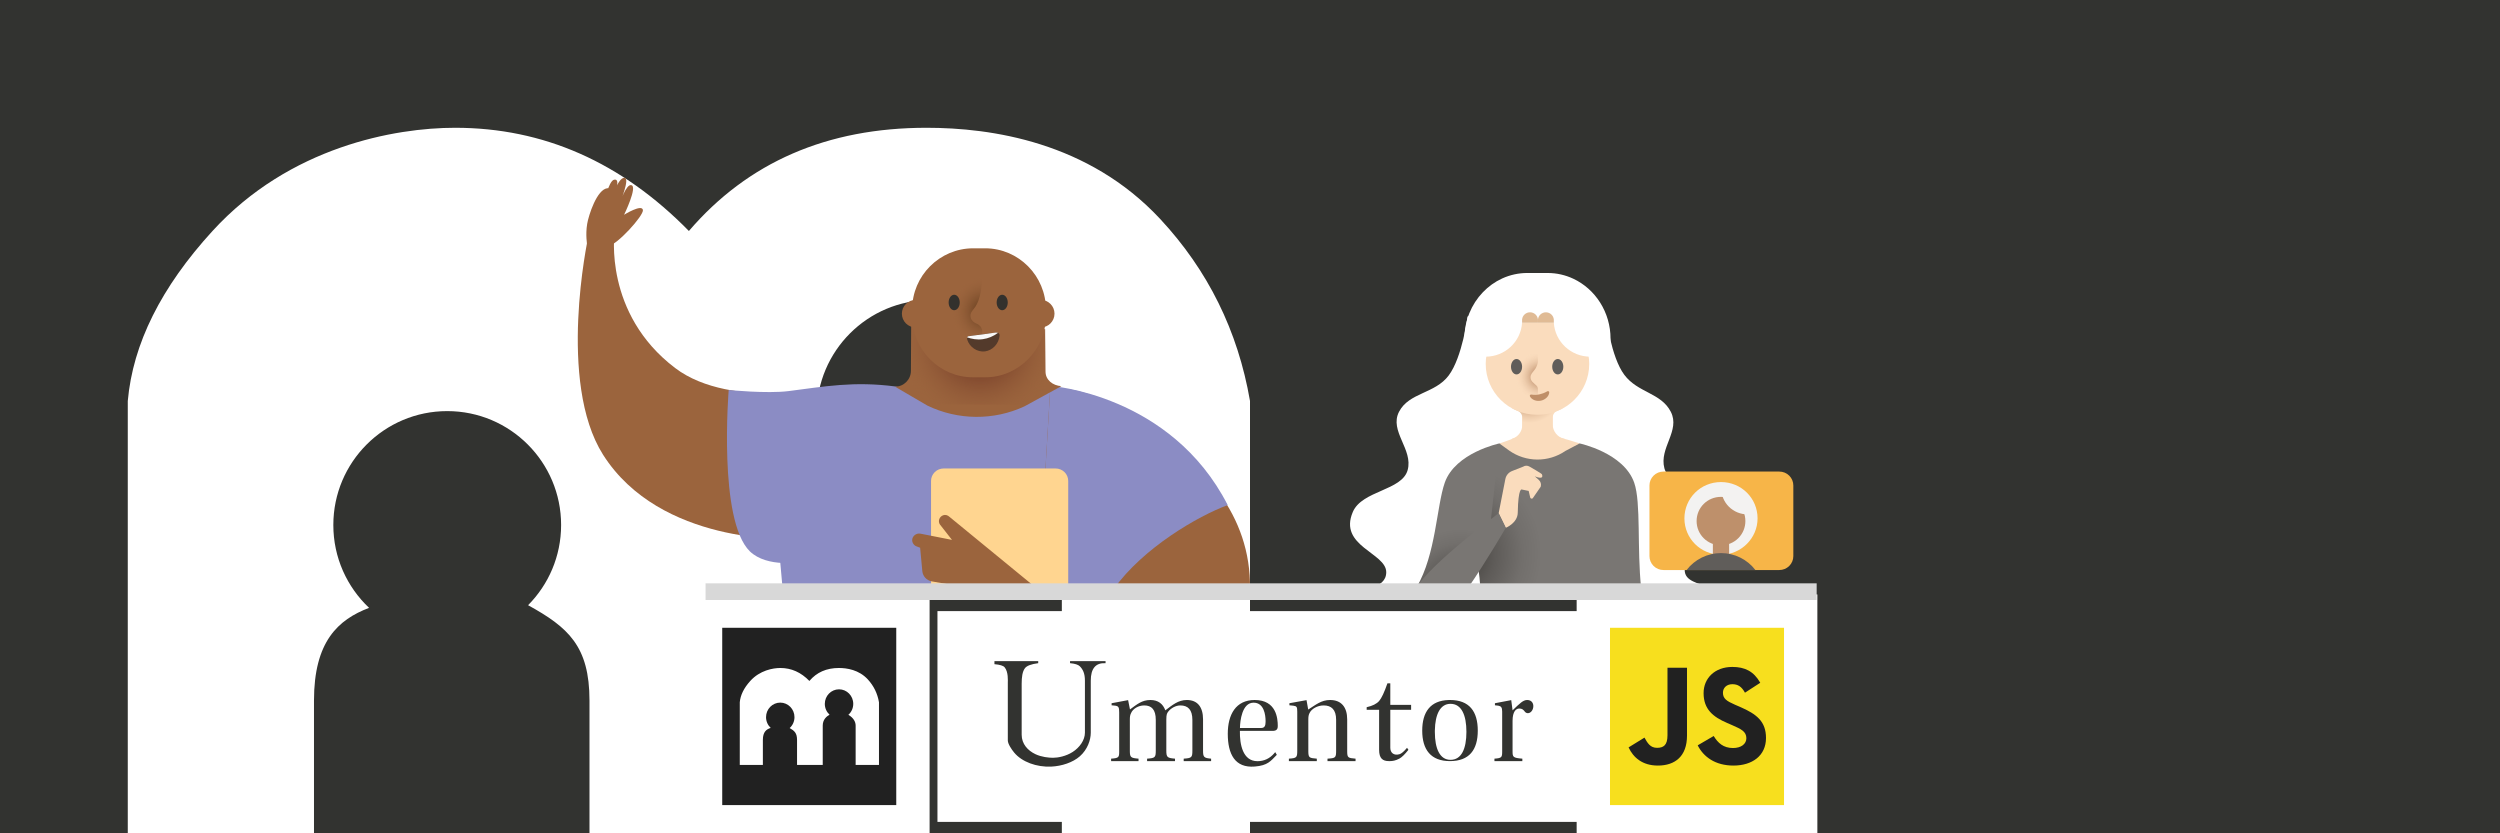 <?xml version="1.0" encoding="UTF-8"?>
<svg width="450px" height="150px" viewBox="0 0 450 150" version="1.1" xmlns="http://www.w3.org/2000/svg" xmlns:xlink="http://www.w3.org/1999/xlink">
    <title>Untitled</title>
    <defs>
        <radialGradient cx="-10.884%" cy="75.603%" fx="-10.884%" fy="75.603%" r="62.062%" gradientTransform="translate(-0.109,0.756),scale(0.981,1),translate(0.109,-0.756)" id="radialGradient-1">
            <stop stop-color="#33312D" offset="0.7%"></stop>
            <stop stop-color="#3D3B37" offset="10.5%"></stop>
            <stop stop-color="#5E5B58" offset="47.8%"></stop>
            <stop stop-color="#726F6C" offset="79%"></stop>
            <stop stop-color="#797673" offset="100%"></stop>
        </radialGradient>
        <radialGradient cx="32.07%" cy="-51.443%" fx="32.07%" fy="-51.443%" r="91.067%" gradientTransform="translate(0.321,-0.514),scale(0.687,1),rotate(180),translate(-0.321,0.514)" id="radialGradient-2">
            <stop stop-color="#9B643D" offset="0%"></stop>
            <stop stop-color="#A36E48" offset="7.1%"></stop>
            <stop stop-color="#D2A987" offset="51.1%"></stop>
            <stop stop-color="#EFCEAE" offset="83.3%"></stop>
            <stop stop-color="#FADCBD" offset="100%"></stop>
        </radialGradient>
        <radialGradient cx="106.53%" cy="54.299%" fx="106.53%" fy="54.299%" r="65.71%" gradientTransform="translate(1.065,0.543),scale(1,0.925),translate(-1.065,-0.543)" id="radialGradient-3">
            <stop stop-color="#9B643D" offset="0%"></stop>
            <stop stop-color="#B78763" stop-opacity="0.678" offset="32.1%"></stop>
            <stop stop-color="#FADCBD" stop-opacity="0" offset="100%"></stop>
        </radialGradient>
        <radialGradient cx="52.477%" cy="104.931%" fx="52.477%" fy="104.931%" r="81.471%" gradientTransform="translate(0.525,1.049),scale(1,0.574),translate(-0.525,-1.049)" id="radialGradient-4">
            <stop stop-color="#33312D" offset="0.7%"></stop>
            <stop stop-color="#3D3B37" offset="10.5%"></stop>
            <stop stop-color="#5E5B58" offset="47.8%"></stop>
            <stop stop-color="#726F6C" offset="79%"></stop>
            <stop stop-color="#797673" offset="100%"></stop>
        </radialGradient>
        <radialGradient cx="88.856%" cy="45.321%" fx="88.856%" fy="45.321%" r="78.32%" gradientTransform="translate(0.889,0.453),scale(1,0.829),rotate(-179.914),translate(-0.889,-0.453)" id="radialGradient-5">
            <stop stop-color="#744D2C" offset="0%"></stop>
            <stop stop-color="#BE906B" stop-opacity="0" offset="100%"></stop>
        </radialGradient>
        <radialGradient cx="50.466%" cy="24.7%" fx="50.466%" fy="24.7%" r="98.159%" gradientTransform="translate(0.505,0.247),scale(0.604,1),rotate(180),translate(-0.505,-0.247)" id="radialGradient-6">
            <stop stop-color="#591C17" offset="0%"></stop>
            <stop stop-color="#7B422B" stop-opacity="0.454" offset="54.5%"></stop>
            <stop stop-color="#9B643D" stop-opacity="0" offset="100%"></stop>
        </radialGradient>
        <radialGradient cx="100.643%" cy="46.213%" fx="100.643%" fy="46.213%" r="52.451%" gradientTransform="translate(1.006,0.462),scale(1,0.563),rotate(4.005),translate(-1.006,-0.462)" id="radialGradient-7">
            <stop stop-color="#593417" offset="0%"></stop>
            <stop stop-color="#9B643D" stop-opacity="0" offset="100%"></stop>
        </radialGradient>
    </defs>
    <g id="Page-1" stroke="none" stroke-width="1" fill="none" fill-rule="evenodd">
        <g id="donasi" fill-rule="nonzero">
            <rect id="Rectangle" fill="#323330" x="0" y="0" width="450" height="150"></rect>
            <path d="M208.816,39.398 C217.43,48.643 222.824,59.568 225,72.174 L225,162 L191.131,162 L191.131,105.616 L191.131,105.616 C191.131,100.54 188.446,94.727 180.677,90.205 C185.154,86.444 188,80.804 188,74.5 C188,63.178 178.822,54 167.5,54 C156.178,54 147,63.178 147,74.5 C147,80.527 149.601,85.946 153.741,89.697 C149.271,92.081 143.381,96.708 143.381,105.616 L143.381,162 L143.381,162 L106.108,162 L106.108,126.11 L106.108,126.11 C106.108,116.273 102.238,112.899 95.055,108.935 C98.73,105.231 101,100.131 101,94.5 C101,83.178 91.822,74 80.5,74 C69.178,74 60,83.178 60,94.5 C60,100.377 62.473,105.676 66.434,109.413 C60.85,111.541 56.517,115.471 56.517,126.11 L56.517,162 L56.517,162 L23,162 L23,72.174 C23.911,61.9 28.995,51.701 38.251,41.577 C52.135,26.39 71.09,23 81.916,23 C97.823,23 111.851,29.192 124,41.577 C134.626,29.192 148.885,23 166.774,23 C178.409,23 195.896,25.53 208.816,39.398 Z" id="Combined-Shape" fill="#FFFFFF"></path>
            <g id="Microsoft-Team-Illustration" transform="translate(104, 32)">
                <g id="Bottom-Right" transform="translate(139, 17)">
                    <path d="M66.378,42.538 C65.388,38.487 57.582,38.993 56.593,35.302 C55.604,31.61 59.506,28.547 57.742,25.116 C55.977,21.684 51.815,21.72 49.38,18.472 C46.945,15.225 46.114,7.977 46.114,7.977 L34.448,2.613 L33.689,5.898 L32.883,2.268 L21.157,7.977 C21.157,7.977 20.247,15.25 17.775,18.571 C15.303,21.892 10.629,21.632 8.827,25.116 C7.025,28.6 11.407,31.895 10.377,35.616 C9.347,39.338 2.18,39.263 0.511,43.144 C-2.149,49.33 6.526,50.496 6.523,53.992 C6.523,55.576 5.365,56.225 3.925,56.947 L65.016,56.947 C62.696,55.894 60.224,55.672 60.246,53.566 C60.281,50.07 68.038,49.33 66.378,42.538 Z" id="Path" fill="#FFFFFF"></path>
                    <path d="M26.88,30.818 L21.188,37.506 L21.952,49.216 C22.884,51.691 23.385,54.305 23.433,56.947 L44.062,56.947 C44.11,54.305 44.611,51.691 45.543,49.216 L47.836,42.561 L41.334,30.818 L26.88,30.818 L26.88,30.818 Z" id="Path" fill="url(#radialGradient-1)"></path>
                    <path d="M51.156,37.883 C49.272,32.492 41.333,30.818 41.333,30.818 C41.333,30.818 42.23,46.507 44.114,56.947 L52.416,56.947 C51.635,49.717 52.413,41.48 51.156,37.883 L51.156,37.883 Z" id="Path" fill="#797673"></path>
                    <path d="M46.898,11.99 C46.898,12.569 46.864,13.139 46.798,13.698 C46.429,16.781 45.077,19.547 43.078,21.635 C40.718,24.105 37.456,25.632 33.856,25.632 L33.633,25.632 C26.948,25.632 21.436,20.37 20.68,13.59 C20.62,13.059 20.59,12.525 20.591,11.99 C20.591,8.717 21.859,5.754 23.911,3.611 C24.905,2.569 26.083,1.722 27.391,1.124 C28.812,0.474 30.358,0.137 31.923,0.138 L35.567,0.138 C37.217,0.138 38.785,0.507 40.198,1.172 C44.148,3.024 46.899,7.17 46.899,11.99 L46.898,11.99 Z" id="Path" fill="#FFFFFF"></path>
                    <polygon id="Path" fill="#FADCBD" points="31.013 20.235 36.476 20.235 36.476 31.293 31.013 31.293"></polygon>
                    <path d="M38.337,24.501 L37.336,24.92 C36.815,25.137 36.477,25.643 36.477,26.204 L36.477,27.358 C36.477,28.6 37.349,29.726 38.571,29.988 L38.804,30.038 L33.988,31.133 L29.151,29.999 C30.259,29.655 31.013,28.636 31.013,27.483 L31.013,26.204 C31.013,25.643 30.675,25.137 30.154,24.92 L29.151,24.5 L38.336,24.501 L38.337,24.501 Z" id="Path" fill="url(#radialGradient-2)"></path>
                    <path d="M33.86,25.654 L33.63,25.654 C28.549,25.654 24.43,21.564 24.43,16.519 L24.43,16.451 C24.43,12.068 28.009,8.514 32.423,8.514 L35.067,8.514 C39.482,8.514 43.06,12.068 43.06,16.451 L43.06,16.519 C43.06,21.564 38.941,25.654 33.86,25.654 L33.86,25.654 Z" id="Path" fill="#FADCBD"></path>
                    <ellipse id="Oval" fill="#605D5A" cx="37.399" cy="17.009" rx="1" ry="1.389"></ellipse>
                    <polygon id="Path" fill="url(#radialGradient-3)" points="26.961 14.739 33.819 14.739 33.819 22.149 26.961 22.149"></polygon>
                    <ellipse id="Oval" fill="#605D5A" cx="29.978" cy="17.009" rx="1" ry="1.389"></ellipse>
                    <path d="M46.289,14.457 C45.35,14.947 44.305,15.201 43.244,15.2 C39.778,15.2 36.909,12.527 36.687,9.093 L30.975,9.093 C30.753,12.527 27.883,15.2 24.417,15.2 C23.286,15.202 22.174,14.912 21.189,14.359 C21.131,13.879 25.247,5.23 25.247,5.23 L42.648,5.23 C42.648,5.23 46.353,13.948 46.289,14.457 Z" id="Path" fill="#FFFFFF"></path>
                    <path d="M36.688,8.514 C36.685,8.503 36.688,9.093 36.688,9.093 L33.833,9.092 L33.833,8.498 C33.907,7.767 34.529,7.212 35.268,7.216 C36.008,7.221 36.623,7.783 36.688,8.514 L36.688,8.514 Z M33.833,8.514 L33.827,8.498 L33.827,9.092 L30.977,9.092 L30.977,8.498 C31.049,7.766 31.671,7.209 32.412,7.213 C33.154,7.217 33.769,7.781 33.833,8.514 Z" id="Shape" fill="#E0BB95"></path>
                    <path d="M34.615,14.707 C34.615,14.707 34.071,14.917 33.818,16.243 C33.495,17.935 32.231,18.023 32.55,19.251 C32.728,19.934 33.729,20.303 33.818,20.83 C33.818,20.83 36.805,20.323 34.615,14.707 Z" id="Path" fill="#FADCBD"></path>
                    <path d="M32.645,22.02 C33.253,22.108 33.663,22.081 34.115,21.983 C34.342,21.932 34.565,21.866 34.782,21.785 C35.029,21.689 35.268,21.574 35.498,21.443 L35.522,21.429 C35.596,21.388 35.687,21.39 35.758,21.435 C35.83,21.479 35.871,21.56 35.865,21.644 C35.838,22.019 35.628,22.363 35.354,22.613 C35.077,22.867 34.732,23.046 34.36,23.12 C33.984,23.2 33.594,23.174 33.233,23.044 C32.875,22.916 32.557,22.673 32.388,22.347 C32.348,22.271 32.355,22.18 32.404,22.11 C32.454,22.041 32.539,22.005 32.624,22.017 L32.645,22.02 L32.645,22.02 Z" id="Path" fill="#BF8F68"></path>
                    <path d="M22.794,51.955 C23.39,50.759 25.297,45.203 25.297,45.203 L26.88,30.818 C26.88,30.818 18.941,32.492 17.057,37.883 C15.582,42.104 15.463,50.813 12.014,56.651 C16.274,57.294 22.794,51.955 22.794,51.955 Z" id="Path" fill="url(#radialGradient-4)"></path>
                    <path d="M38.788,32.159 C35.725,34.269 31.656,34.238 28.625,32.081 C28.039,31.667 27.457,31.246 26.88,30.818 C27.707,30.551 28.394,30.319 28.669,30.2 C30.558,29.382 31.646,29.207 33.745,29.207 C34.331,29.207 35.373,29.282 36.476,29.487 C38.645,29.89 41.333,30.818 41.333,30.818 L38.788,32.159 L38.788,32.159 Z M26.757,43.388 L27.964,37.226 C28.092,36.573 28.546,36.03 29.168,35.786 L31.159,35.002 C31.506,34.773 31.956,34.768 32.309,34.987 C32.309,34.987 34.487,36.218 34.548,36.376 C34.981,37.518 33.252,36.726 33.252,36.726 L33.983,37.38 C34.328,37.688 34.463,38.165 34.331,38.606 L32.89,40.691 C32.817,40.755 32.715,40.776 32.622,40.746 C32.529,40.717 32.459,40.641 32.437,40.546 L32.16,39.366 L30.943,39.116 C30.943,39.116 30.276,38.602 30.196,43.298 C30.164,45.16 28.039,46.008 28.039,46.008" id="Shape" fill="#FADCBD"></path>
                    <path d="M11.838,56.947 L21.162,56.947 C24.531,52.076 28.039,46.007 28.039,46.007 L26.757,43.387 C26.757,43.387 14.476,52.438 11.838,56.947 L11.838,56.947 Z" id="Path" fill="#797673"></path>
                    <path d="M77.264,53.606 L56.439,53.606 C55.765,53.61 55.118,53.346 54.641,52.873 C54.165,52.4 53.899,51.756 53.904,51.087 L53.904,38.4 C53.899,37.731 54.165,37.088 54.641,36.615 C55.118,36.141 55.765,35.878 56.439,35.882 L77.264,35.882 C77.938,35.878 78.586,36.141 79.062,36.615 C79.539,37.088 79.804,37.731 79.8,38.4 L79.8,51.088 C79.804,51.757 79.539,52.4 79.062,52.873 C78.586,53.346 77.938,53.61 77.264,53.606 L77.264,53.606 Z" id="Path" fill="#F7B548"></path>
                    <path d="M70.339,44.211 L70.729,44.211 C71.119,44.211 71.412,44.356 71.704,44.599 C71.948,44.889 72.095,45.179 72.095,45.567 C72.095,45.955 71.948,46.293 71.704,46.536 C71.461,46.777 71.119,46.923 70.729,46.923 L70.338,46.923 L70.338,44.211 L70.339,44.211 Z M63.072,44.26 L62.681,44.26 C62.292,44.26 62,44.405 61.707,44.647 C61.463,44.938 61.316,45.228 61.316,45.616 C61.316,46.003 61.463,46.293 61.707,46.584 C61.95,46.826 62.292,46.971 62.682,46.971 L63.073,46.971 L63.073,44.26 L63.072,44.26 Z" id="Shape" fill="#BE906B"></path>
                    <path d="M67.998,44.744 C67.998,44.599 68.047,44.453 68.095,44.308 C68.145,44.162 68.242,44.114 68.339,44.114 C68.437,44.114 68.486,44.162 68.583,44.308 C68.632,44.405 68.681,44.55 68.681,44.744 C68.681,44.938 68.632,45.082 68.583,45.179 C68.535,45.277 68.437,45.373 68.339,45.373 C68.242,45.373 68.193,45.325 68.095,45.179 C68.029,45.044 67.996,44.895 67.998,44.744 Z" id="Path" fill="#33312D"></path>
                    <polygon id="Path" fill="url(#radialGradient-5)" points="63.755 44.066 66.486 44.066 66.486 47.359 63.755 47.359"></polygon>
                    <path d="M64.584,44.744 C64.584,44.599 64.633,44.453 64.681,44.308 C64.731,44.162 64.828,44.114 64.925,44.114 C65.023,44.114 65.072,44.162 65.17,44.308 C65.218,44.405 65.267,44.55 65.267,44.744 C65.267,44.938 65.218,45.082 65.17,45.179 C65.12,45.277 65.023,45.373 64.925,45.373 C64.827,45.373 64.779,45.325 64.681,45.179 C64.584,45.083 64.584,44.938 64.584,44.744 Z" id="Path" fill="#33312D"></path>
                    <path d="M66.193,47.262 C66.291,47.262 66.389,47.262 66.535,47.214 C66.633,47.164 66.779,47.164 66.876,47.116 L67.169,46.971 C67.267,46.923 67.364,46.875 67.462,46.777 C67.51,46.73 67.559,46.73 67.608,46.777 L67.656,46.826 C67.656,47.02 67.608,47.164 67.462,47.31 C67.364,47.456 67.218,47.504 67.022,47.553 C66.876,47.601 66.682,47.649 66.535,47.601 C66.359,47.59 66.198,47.501 66.096,47.359 C66.047,47.31 66.096,47.262 66.145,47.214 C66.095,47.262 66.095,47.214 66.193,47.262 L66.193,47.262 Z" id="Path" fill="#9A6541"></path>
                    <path d="M67.12,45.567 C67.12,45.955 66.779,46.971 66.486,47.069 C66.486,47.069 66.486,46.971 66.437,46.826 C66.388,46.584 66.242,46.342 66.047,46.245 C65.852,46.148 65.608,45.954 65.608,45.567 C65.608,45.18 65.901,44.986 66.096,44.889 C66.303,44.791 66.435,44.584 66.437,44.356 C66.486,44.114 66.486,43.921 66.486,43.921 C66.73,44.066 67.12,45.277 67.12,45.567 L67.12,45.567 Z" id="Path" fill="#BE906B"></path>
                    <path d="M66.779,50.845 C63.121,50.845 60.195,47.94 60.195,44.308 C60.195,40.677 63.121,37.77 66.779,37.77 C70.437,37.77 73.362,40.676 73.362,44.308 C73.362,47.891 70.388,50.845 66.779,50.845 Z" id="Path" fill="#F3F2F1"></path>
                    <path d="M66.779,52.347 C65.972,52.344 65.318,51.695 65.316,50.894 L65.316,47.746 L68.242,47.746 L68.242,50.894 C68.239,51.695 67.586,52.344 66.779,52.346 L66.779,52.347 Z" id="Path" fill="#BE906B"></path>
                    <path d="M60.585,53.606 L72.973,53.606 C71.501,51.684 69.21,50.555 66.778,50.555 C64.347,50.556 62.057,51.684 60.585,53.606 L60.585,53.606 Z" id="Path" fill="#605D5A"></path>
                    <path d="M66.779,49.151 C64.34,49.151 62.39,47.214 62.39,44.792 C62.39,42.371 64.34,40.434 66.779,40.434 C69.217,40.434 71.168,42.371 71.168,44.792 C71.173,45.95 70.712,47.061 69.888,47.88 C69.064,48.698 67.945,49.156 66.779,49.151 Z" id="Path" fill="#BE906B"></path>
                    <path d="M71.558,43.582 C70.301,43.589 69.094,43.096 68.205,42.214 C67.316,41.331 66.82,40.132 66.827,38.884 L68.827,38.884 C69.552,38.883 70.247,39.168 70.76,39.677 C71.272,40.186 71.559,40.876 71.558,41.596 L71.558,43.582 L71.558,43.582 Z" id="Path" fill="#F3F2F1"></path>
                </g>
                <g id="Bottom-Left">
                    <path d="M47.227,37.629 C47.227,37.629 27.738,41.995 17.525,34.244 C4.597,24.431 6.62,9.908 6.62,9.908 L1.834,10.889 C1.834,10.889 -3.741,36.745 4.548,49.845 C14.86,66.086 38.247,65.006 38.247,65.006 L47.227,37.629 L47.227,37.629 Z" id="Path" fill="#9B643D"></path>
                    <path d="M108.835,66.862 C110.264,51.316 99.47,37.774 84.635,37.774 L60.434,37.774 C45.598,37.774 34.853,51.316 36.234,66.862 L36.874,74 L108.194,74 L108.835,66.862 L108.835,66.862 Z" id="Path" fill="#8B8CC4"></path>
                    <path d="M30.97,67.241 C34.133,70.278 40.21,69.151 40.21,69.151 C40.21,69.151 68.621,39.082 57.158,37.564 C49.697,36.585 44.459,37.564 37.937,38.397 C34.034,38.887 27.166,38.201 27.166,38.201 C27.166,38.201 25.239,61.609 30.971,67.241 L30.97,67.241 Z" id="Path" fill="#8B8CC4"></path>
                    <path d="M85.069,37.465 L83.342,66.556 C83.342,66.556 91.633,67.78 97.012,74 L120.996,74 C121.44,47.015 85.069,37.464 85.069,37.464 L85.069,37.465 Z" id="Path" fill="#9B643D"></path>
                    <path d="M116.987,58.916 C106.761,38.933 85.071,37.464 85.071,37.464 L83.342,66.556 C83.342,66.556 89.32,67.437 95.299,74 L96.484,74 C101.77,66.604 111.652,60.875 116.987,58.915 L116.987,58.916 Z" id="Path" fill="#8B8CC4"></path>
                    <path d="M84.086,27.254 L84.185,34.844 C84.185,36.372 85.468,37.406 87.046,37.505 L80.387,41.152 C74.862,43.715 68.45,43.665 62.925,41.004 L57.105,37.604 C58.684,37.602 59.964,36.323 59.965,34.745 L60.015,26.318 L84.086,27.254 L84.086,27.254 Z" id="Path" fill="#9B643D"></path>
                    <polygon id="Path" fill="url(#radialGradient-6)" points="84.268 27.243 84.268 40.87 60.191 40.773 60.191 26.318"></polygon>
                    <ellipse id="Oval" fill="#9B643D" cx="83.342" cy="24.46" rx="2.469" ry="2.477"></ellipse>
                    <path d="M73.284,35.916 L71.126,35.916 C65.095,35.916 60.191,30.936 60.191,24.872 L60.191,23.689 C60.191,17.625 65.144,12.695 71.175,12.695 L73.333,12.695 C79.364,12.695 84.268,17.674 84.268,23.738 L84.268,24.922 C84.219,30.986 79.266,35.965 73.283,35.916 L73.284,35.916 Z" id="Path" fill="#9B643D"></path>
                    <path d="M72.846,17.412 C72.652,22.103 71.727,23.031 70.997,23.96 C70.365,24.791 70.706,25.817 71.776,26.257 C71.971,26.305 72.116,26.452 72.262,26.55 C72.602,26.795 72.798,27.234 72.798,27.674 L72.505,35.297 L62.043,33.978 L63.747,17.51 C63.747,17.558 72.944,14.382 72.846,17.412 L72.846,17.412 Z" id="Path" fill="url(#radialGradient-7)"></path>
                    <ellipse id="Oval" fill="#9B643D" cx="60.809" cy="24.46" rx="2.469" ry="2.477"></ellipse>
                    <ellipse id="Oval" fill="#33312D" cx="67.754" cy="22.448" rx="1" ry="1.393"></ellipse>
                    <ellipse id="Oval" fill="#33312D" cx="76.397" cy="22.448" rx="1" ry="1.393"></ellipse>
                    <path d="M75.398,27.872 L75.254,27.872 L70.484,28.478 L70.388,28.478 C70.147,28.579 70.003,28.831 70.099,29.134 C70.533,30.498 71.882,31.407 73.279,31.256 C74.677,31.063 75.77,29.896 75.928,28.427 C75.951,28.274 75.903,28.118 75.798,28.008 C75.694,27.898 75.545,27.848 75.398,27.872 L75.398,27.872 Z" id="Path" fill="#231F20" opacity="0.6"></path>
                    <path d="M75.625,27.919 C74.817,28.532 73.89,28.919 72.919,29.049 C71.856,29.21 70.89,28.995 70.069,28.727 C70.117,28.619 70.214,28.565 70.31,28.511 L70.406,28.511 L75.19,27.866 L75.335,27.866 C75.432,27.866 75.576,27.866 75.625,27.919 L75.625,27.919 Z" id="Path" fill="#F8F8F8"></path>
                    <path d="M88.281,73.951 L88.281,54.577 C88.282,53.979 88.043,53.406 87.616,52.984 C87.188,52.561 86.609,52.325 86.004,52.326 L65.863,52.326 C65.259,52.325 64.679,52.561 64.252,52.984 C63.825,53.406 63.585,53.979 63.587,54.577 L63.587,74 L88.28,74 L88.28,73.951 L88.281,73.951 Z" id="Path" fill="#FFD590"></path>
                    <path d="M66.912,61.036 C66.615,60.744 66.171,60.597 65.775,60.744 C65.083,60.987 64.787,61.815 65.182,62.401 L67.356,65.179 L61.674,64.058 C60.933,63.911 60.191,64.496 60.191,65.227 C60.191,65.715 60.537,66.202 60.982,66.348 L61.624,66.592 L62.02,70.832 C62.115,71.716 62.771,72.442 63.65,72.636 L69.777,73.708 C70.025,73.757 70.271,73.854 70.469,74 L82.724,74 L66.912,61.036 Z" id="Path" fill="#9B643D"></path>
                    <path d="M11.728,5.821 C11.583,4.637 8.335,6.659 8.335,6.659 C8.335,6.659 10.807,1.579 9.644,1.332 C8.723,1.036 7.559,4.588 7.559,4.588 C7.559,4.588 9.498,0 8.384,0 C7.123,0 5.911,4.39 5.911,4.39 C5.911,4.39 8.141,0 6.541,0.345 C5.523,0.543 4.602,4.933 4.602,4.933 C4.602,4.933 6.347,1.776 5.379,1.874 C3.439,2.023 1.937,6.807 1.694,8.288 C1.355,10.26 1.694,12.135 1.694,12.135 C1.694,12.135 3.003,12.579 5.523,12.283 C7.075,12.086 11.825,6.857 11.728,5.821 L11.728,5.821 Z" id="Path" fill="#9B643D"></path>
                </g>
                <g id="Group-2" transform="translate(23, 78)">
                    <g id="logo-M">
                        <polygon id="Path-2" stroke="#FFFFFF" stroke-width="6" fill="#212121" points="0 0 0 37.917 37.327 37.917 37.327 0"></polygon>
                        <path d="M23.994,10.238 C25.437,10.238 27.606,10.555 29.209,12.296 C30.277,13.457 30.946,14.828 31.216,16.411 L31.216,27.687 L27.015,27.687 L27.015,20.609 L27.015,20.609 C27.015,19.969 26.679,19.236 25.707,18.668 C26.245,18.188 26.585,17.481 26.585,16.694 C26.585,15.248 25.439,14.076 24.026,14.076 C22.612,14.076 21.466,15.248 21.466,16.694 C21.466,17.468 21.795,18.164 22.318,18.643 C21.772,18.951 21.092,19.53 21.092,20.609 L21.092,27.687 L21.092,27.687 L16.468,27.687 L16.468,23.182 L16.468,23.182 C16.468,21.967 16.004,21.537 15.141,21.05 C15.671,20.57 16.006,19.869 16.006,19.087 C16.006,17.641 14.861,16.47 13.447,16.47 C12.034,16.47 10.888,17.641 10.888,19.087 C10.888,19.854 11.211,20.544 11.725,21.023 C10.949,21.275 10.317,21.733 10.317,23.182 L10.317,27.687 L10.317,27.687 L6.159,27.687 L6.159,16.411 C6.272,15.121 6.903,13.841 8.051,12.57 C9.773,10.663 12.124,10.238 13.467,10.238 C15.44,10.238 17.181,11.015 18.688,12.57 C20.006,11.015 21.774,10.238 23.994,10.238 Z" id="Combined-Shape" fill="#FFFFFF"></path>
                    </g>
                    <g id="Group" transform="translate(41, 0)">
                        <rect id="Rectangle" fill="#FFFFFF" x="0.742" y="0" width="118" height="37.941"></rect>
                        <path d="M57.841,16 C61.75,16 62,19.309 62,20.692 C62,21.086 61.9,21.501 61.251,21.551 L61.114,21.556 L55.182,21.556 C55.136,24.001 55.705,27.014 58.341,27.014 C59.545,27.014 60.556,26.535 61.376,25.578 L61.537,25.381 L61.827,25.868 C60.702,27.014 60.185,27.787 57.864,27.977 C54.28,28.27 53,25.73 53,22.075 C53,18.618 54.455,16 57.841,16 Z M18.878,9 L18.878,9.372 C17.621,9.536 16.827,9.834 16.496,10.267 C16.026,10.884 15.901,11.872 15.901,13.073 L15.901,13.073 L15.901,22.255 C15.901,23.919 17.014,25.108 18.38,25.752 C19.473,26.267 20.757,26.4 21.539,26.4 C22.417,26.4 23.874,26.134 25.088,25.349 C26.31,24.561 27.286,23.249 27.286,21.876 L27.286,21.876 L27.286,12.516 C27.286,11.217 26.92,10.491 26.376,9.94 C26.082,9.641 25.492,9.452 24.606,9.372 L24.606,9.372 L24.606,9 L31,9 L31,9.372 C29.227,9.277 28.34,10.325 28.34,12.516 L28.34,12.516 L28.34,21.876 C28.34,23.199 27.745,24.925 26.376,26.129 C25.098,27.254 23.11,27.901 21.232,27.989 C18.593,28.114 15.941,27.145 14.55,25.463 C14.062,24.873 13.406,23.892 13.406,23.275 L13.406,23.275 L13.406,12.909 C13.406,12.503 13.523,10.949 12.835,10.116 C12.594,9.823 11.982,9.635 11,9.553 L11,9.553 L11,9 L18.878,9 Z M106.891,16 C107.696,16 108,16.581 108,17.093 C108,17.791 107.543,18.372 107.022,18.372 C106.826,18.372 106.63,18.279 106.543,18.186 C106.196,17.721 105.978,17.535 105.457,17.535 C104.891,17.535 104.261,18.07 104.261,19.744 L104.261,19.744 L104.261,25.209 C104.261,26.279 104.326,26.419 106.022,26.558 L106.022,26.558 L106.022,27 L101,27 L101,26.558 C102.348,26.465 102.391,26.302 102.391,25.209 L102.391,25.209 L102.391,18.093 C102.391,17.326 102.196,17.116 101.696,17.023 L101.696,17.023 L101.087,16.953 L101.087,16.581 L104.022,16.023 L104.261,17.86 C105.587,16.581 106.174,16 106.891,16 Z M93.011,16 C96.481,16 98,18.064 98,21.511 C98,24.959 96.481,27 92.989,27 C89.565,27 88,24.959 88,21.511 C88,18.148 89.489,16.102 92.741,16.004 L92.989,16 L93.011,16 Z M71.413,16 C73.429,16 74.494,17.279 74.494,19.488 L74.494,19.488 L74.495,25.235 C74.502,26.378 74.619,26.446 76,26.558 L76,26.558 L76,27 L70.95,27 L70.95,26.558 C72.409,26.465 72.502,26.395 72.502,25.093 L72.502,19.558 C72.502,17.721 71.645,16.977 70.255,16.977 C69.12,16.977 68.077,17.605 67.73,18.326 C67.544,18.674 67.498,19 67.498,19.512 L67.498,19.512 L67.499,25.238 C67.509,26.399 67.668,26.446 69.027,26.558 L69.027,26.558 L69.027,27 L64,27 L64,26.558 C65.413,26.465 65.506,26.349 65.506,25.093 L65.506,18.124 C65.501,17.245 65.434,17.113 64.788,17.023 L64.788,17.023 L64.093,16.953 L64.093,16.581 L67.174,16.023 L67.475,17.721 C68.842,16.86 69.838,16 71.413,16 Z M45.623,16 C47.566,16 48.548,17.279 48.548,19.488 L48.548,19.488 L48.548,25.093 C48.548,26.302 48.705,26.442 50,26.558 L50,26.558 L50,27 L45.065,27 L45.065,26.558 C46.516,26.465 46.628,26.326 46.628,25.093 L46.628,19.581 C46.628,17.767 45.846,16.977 44.462,16.977 C43.635,16.977 42.787,17.465 42.318,18.047 C42.072,18.372 41.938,18.535 41.938,19.535 L41.938,19.535 L41.938,25.093 C41.938,26.326 42.117,26.442 43.501,26.558 L43.501,26.558 L43.501,27 L38.476,27 L38.476,26.558 C39.928,26.465 40.04,26.326 40.04,25.093 L40.04,19.581 C40.04,17.721 39.28,16.977 37.963,16.977 C36.868,16.977 35.908,17.605 35.596,18.349 C35.417,18.698 35.372,19 35.372,19.535 L35.372,19.535 L35.373,25.233 C35.383,26.313 35.542,26.447 36.935,26.558 L36.935,26.558 L36.935,27 L32,27 L32,26.558 C33.381,26.472 33.449,26.287 33.452,25.345 L33.452,18.233 C33.452,17.302 33.34,17.116 32.759,17.023 L32.759,17.023 L32.089,16.953 L32.089,16.581 L35.06,16.023 L35.395,17.698 C36.645,16.791 37.538,16 39.079,16 C40.464,16 41.335,16.698 41.759,17.86 C43.01,16.93 44.06,16 45.623,16 Z M82.254,13 L82.254,16.877 L86,16.877 L86,17.762 L82.254,17.762 L82.254,17.762 L82.254,24.604 C82.254,25.523 82.914,26.043 83.904,25.76 C84.254,25.661 84.708,25.275 85.266,24.604 L85.266,24.604 L85.515,24.968 C84.874,25.78 84.338,26.304 83.904,26.541 C83.168,26.942 82.618,26.993 82.209,26.999 L82,27 C80.889,27 80.239,26.521 80.239,24.968 L80.239,24.968 L80.239,17.762 L78,17.762 L78,17.296 C79.048,17.064 79.794,16.692 80.239,16.182 C80.683,15.671 81.182,14.61 81.736,13 L81.736,13 L82.254,13 Z M93.091,16.688 C91.24,16.688 90.329,18.58 90.275,21.457 L90.273,21.729 L90.273,21.752 C90.273,24.781 91.182,26.771 93.091,26.771 C95.068,26.771 95.955,24.781 95.955,21.729 C95.955,18.722 95.068,16.688 93.091,16.688 Z M57.643,16.48 C55.545,16.48 55.214,19.837 55.196,20.946 L55.195,21.04 L58.989,21.04 C59.671,21.04 59.791,20.58 59.804,19.948 L59.805,19.819 L59.805,19.754 C59.795,18.767 59.563,16.48 57.643,16.48 Z" id="Combined-Text" fill="#323330"></path>
                    </g>
                    <g id="logo-JS" transform="translate(159.798, 0)">
                        <polygon id="Path-2" stroke="#FFFFFF" stroke-width="6" fill="#F7DF1E" points="0 0 0 37.917 37.327 37.917 37.327 0"></polygon>
                        <path d="M9.207,22.77 C9.759,23.766 10.261,24.609 11.466,24.609 C12.621,24.609 13.349,24.149 13.349,22.361 L13.349,10.198 L16.863,10.198 L16.863,22.411 C16.863,26.116 14.729,27.803 11.617,27.803 C8.806,27.803 7.174,26.321 6.346,24.532 L9.207,22.77 Z" id="j" fill="#212121"></path>
                        <path d="M21.666,22.479 C22.423,23.727 23.408,24.644 25.15,24.644 C26.614,24.644 27.548,23.905 27.548,22.886 C27.548,21.664 26.589,21.231 24.973,20.518 L24.09,20.135 C21.54,19.04 19.848,17.665 19.848,14.761 C19.848,12.086 21.868,10.048 25.024,10.048 C27.271,10.048 28.886,10.838 30.047,12.901 L27.296,14.684 C26.69,13.589 26.033,13.156 25.024,13.156 C23.989,13.156 23.332,13.818 23.332,14.684 C23.332,15.754 23.989,16.187 25.503,16.85 L26.387,17.232 C29.391,18.531 31.082,19.855 31.082,22.835 C31.082,26.045 28.583,27.803 25.226,27.803 C21.944,27.803 19.823,26.224 18.788,24.16 L21.666,22.479 Z" id="s" fill="#212121"></path>
                    </g>
                </g>
                <polygon id="Path-3" fill="#D8D8D8" points="23 73 223 73 223 76 23 76"></polygon>
            </g>
        </g>
    </g>
</svg>